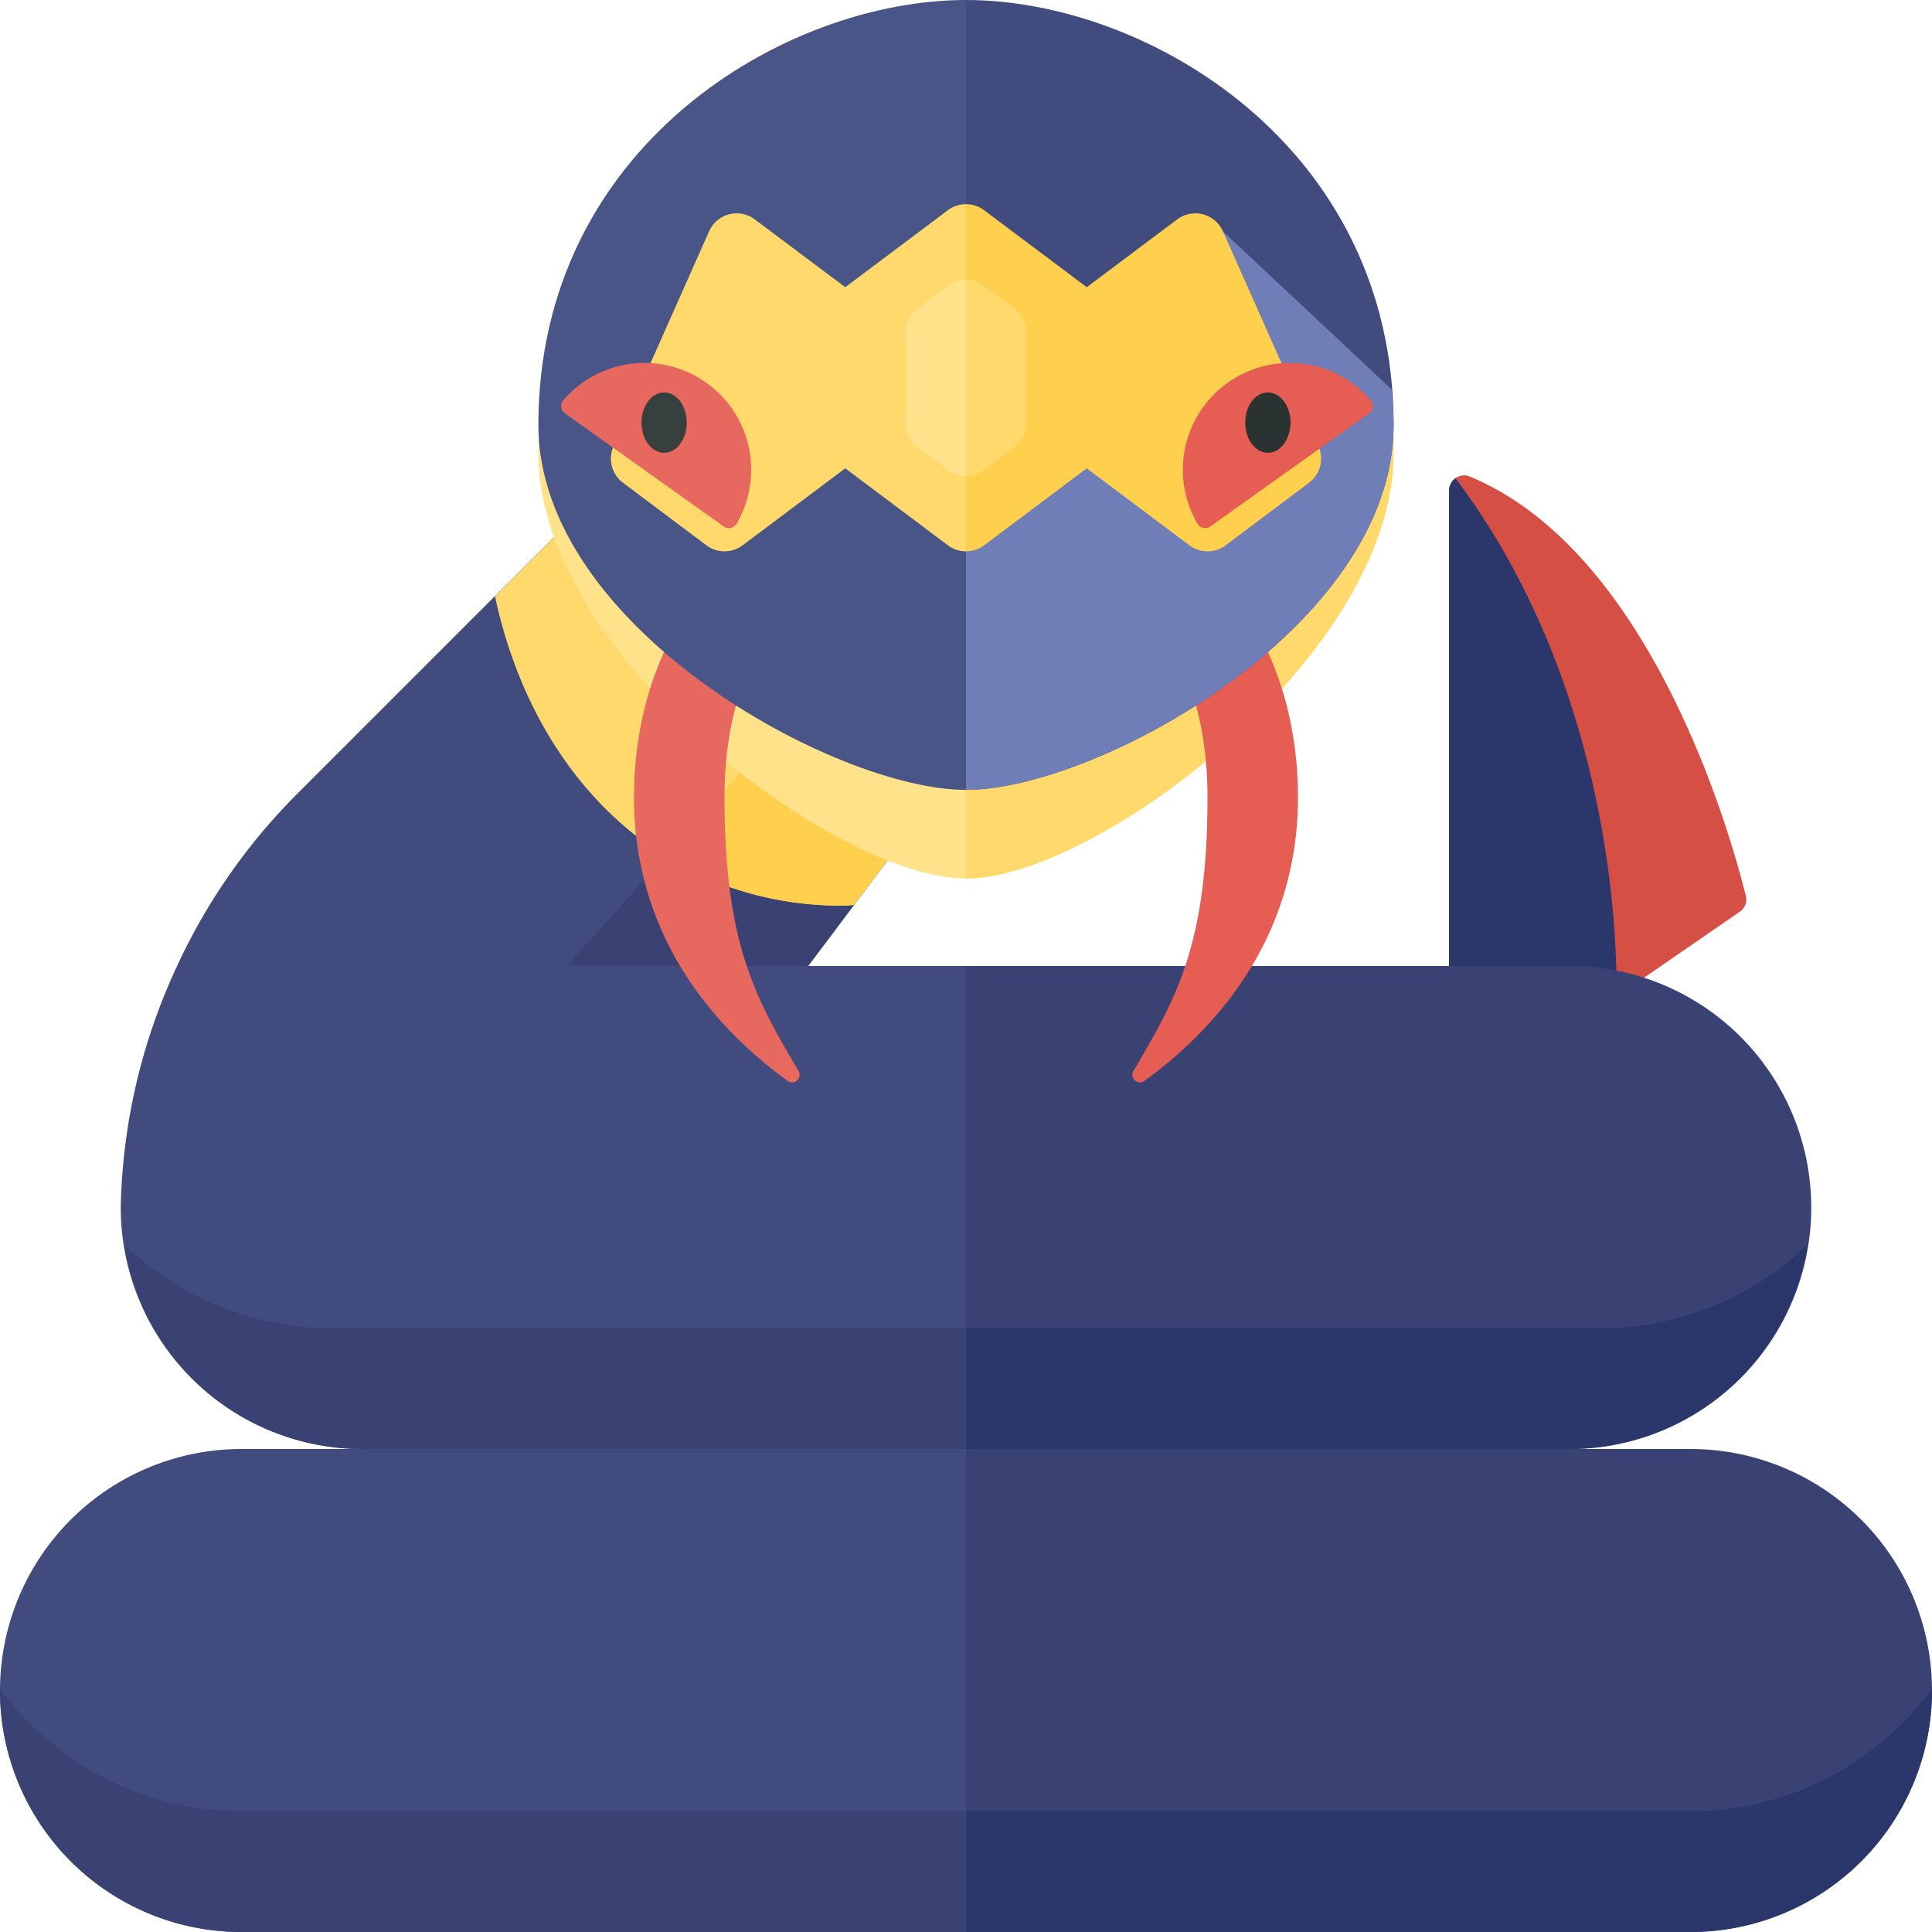 <svg xmlns="http://www.w3.org/2000/svg" width="32" height="32"><path fill="#D64F45" d="M26.77 16.511l2.045-1.409a.242.242 0 00.102-.261c-.233-.944-1.545-5.701-4.578-6.95-.162-.067-.342.067-.339.243V17l2.77-.489z"/><path fill="#2B376B" d="M26.77 16.511s.209-4.782-2.663-8.59a.26.26 0 00-.107.213V17l2.77-.489z"/><path fill="#424B7E" d="M15.654 12.983c-2.852-.143-4.849-2.257-5.456-5.111L4.9 13.171A9.896 9.896 0 002.933 16 9.896 9.896 0 002 20a4 4 0 004 4h10v-8h-2.615l2.269-3.017z"/><path fill="#3A4274" d="M12.896 12.102L9.385 16h4l2.269-3.017a5.443 5.443 0 01-2.758-.881z"/><path fill="#FFD96C" d="M10.198 7.873l-2 2C8.826 12.828 10.943 15 13.958 15c.063 0 .124-.008.186-.01l1.509-2.006c-2.851-.143-4.848-2.258-5.455-5.111z"/><path fill="#3A4274" d="M26 16H16v8h10a4 4 0 000-8z"/><path fill="#424B7E" d="M16 24H4a4 4 0 000 8h12v-8z"/><path fill="#3A4274" d="M28 24H16v8h12a4 4 0 000-8zm-12 6H4c-1.642 0-3.086-.802-3.998-2.024L0 28a4 4 0 004 4h12v-2z"/><path fill="#2B376B" d="M28 30H16v2h12a4 4 0 004-4l-.002-.024C31.086 29.198 29.642 30 28 30z"/><path fill="#3A4274" d="M16 22H5.5a4.973 4.973 0 01-3.438-1.384A3.99 3.99 0 006 24h10v-2z"/><path fill="#2B376B" d="M16 22v2h10a3.99 3.99 0 003.938-3.384A4.973 4.973 0 0126.5 22H16z"/><path fill="#FFD04D" d="M12.896 12.102l-1.875 2.082a5.507 5.507 0 002.937.816c.063 0 .124-.008.186-.01l1.509-2.006a5.453 5.453 0 01-2.757-.882z"/><path fill="#FFE28A" d="M16 14.552c-2.167 0-7.083-3.705-7.083-7.042C8.917 2.885 13 1.469 16 1.469v13.083z"/><path fill="#E7685F" d="M12 13.207c0 2.451.525 3.341 1.226 4.53.069.116-.07.247-.179.167-1.091-.788-2.546-2.291-2.546-4.697 0-2.761 1.739-5 4.5-5-1.418 1.167-3.001 2.239-3.001 5z"/><path fill="#FFD96C" d="M16 14.552c2.167 0 7.083-3.705 7.083-7.042C23.083 2.885 19 1.469 16 1.469v13.083z"/><path fill="#E55D53" d="M20 13.207c0 2.451-.525 3.341-1.226 4.53-.069.116.07.247.179.167 1.091-.788 2.546-2.291 2.546-4.697 0-2.761-1.739-5-4.5-5 1.418 1.167 3.001 2.239 3.001 5z"/><path fill="#495587" d="M16 13.083c-2.167 0-7.083-2.705-7.083-6.042C8.917 2.417 13 0 16 0v13.083z"/><path fill="#424B7E" d="M16 13.083c2.167 0 7.083-2.705 7.083-6.042C23.083 2.417 19 0 16 0v13.083z"/><path fill="#707EB7" d="M23.083 7.042c0-.203-.017-.397-.033-.592l-2.796-2.619L16 9.132v3.951c2.167 0 7.083-2.705 7.083-6.041z"/><path fill="#FFD96C" d="M16 3.382a.496.496 0 00-.3.1L14 4.757l-1.498-1.123a.5.5 0 00-.757.197l-1.583 3.562a.499.499 0 00.157.603L11.7 9.032a.501.501 0 00.6 0L14 7.757l1.7 1.275c.089.067.194.1.3.1v-5.75z"/><path fill="#FFD04D" d="M16.3 9.032L18 7.757l1.7 1.275a.501.501 0 00.6 0l1.381-1.036a.499.499 0 00.157-.603l-1.583-3.562a.5.5 0 00-.757-.197L18 4.757l-1.7-1.275a.496.496 0 00-.3-.1v5.75a.496.496 0 00.3-.1z"/><path fill="#E55D53" d="M20.048 8.719a.147.147 0 01-.211-.04 1.769 1.769 0 012.871-2.045c.055.064.038.164-.031.212l-2.629 1.873z"/><path fill="#E7685F" d="M11.986 8.719a.147.147 0 00.211-.04 1.769 1.769 0 00-2.871-2.045.146.146 0 00.03.212l2.63 1.873z"/><path fill="#FFE28A" d="M16 4.633a.496.496 0 00-.3.1l-.5.375a.498.498 0 00-.2.4v1.5a.5.5 0 00.2.4l.5.375c.089.067.194.1.3.1v-3.25z"/><path fill="#FFD96C" d="M16.3 7.783l.5-.375a.5.5 0 00.2-.4v-1.5a.5.5 0 00-.2-.4l-.5-.375a.496.496 0 00-.3-.1v3.25a.503.503 0 00.3-.1z"/><ellipse fill="#2B3332" cx="21" cy="7" rx=".375" ry=".5"/><ellipse fill="#373F3F" cx="11" cy="7" rx=".375" ry=".5"/></svg>